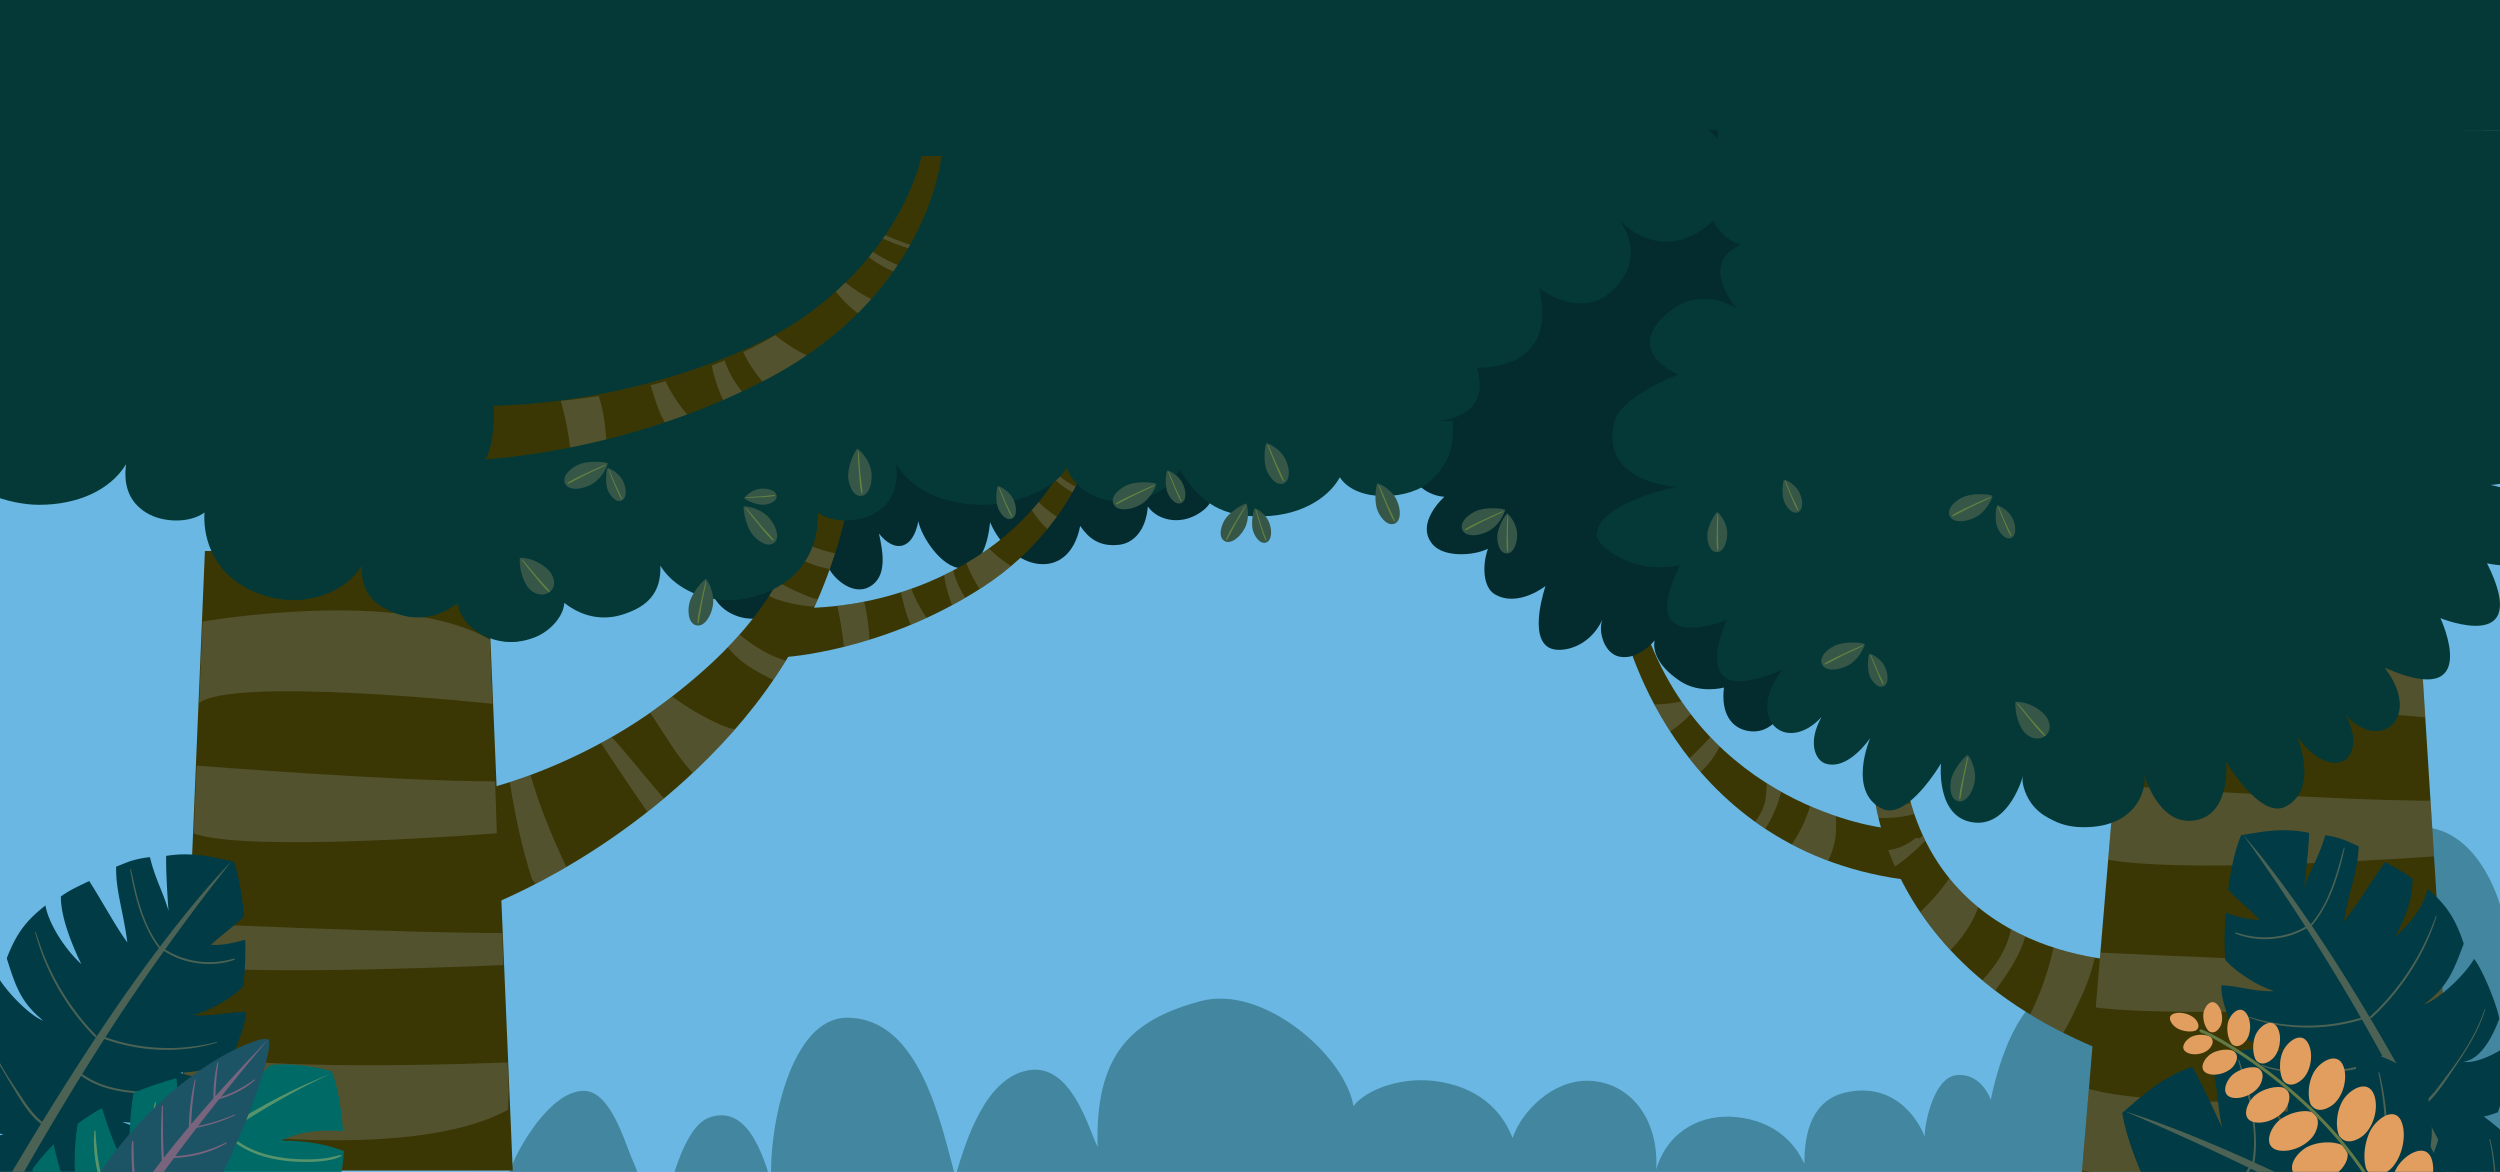 <svg xmlns="http://www.w3.org/2000/svg" xmlns:xlink="http://www.w3.org/1999/xlink" viewBox="0 0 1920 900"><defs><clipPath id="af332cf9-2919-4203-a918-079dff5582af"><rect width="1920" height="900" style="fill:none"/></clipPath><clipPath id="e67b5450-af9c-4224-b54d-ef0cf4011f0b"><polygon points="393.78 910.18 137.37 910.18 157.37 434.39 373.78 434.39 393.78 910.18" style="fill:none"/></clipPath><clipPath id="b98e03a0-e7d2-40f7-91b0-a155d7427718"><polygon points="1884.92 904.96 1598.51 904.96 1638.51 429.16 1854.92 429.16 1884.92 904.96" style="fill:none"/></clipPath></defs><g id="a49a2695-bbc3-48c3-97a8-425a38d2ccdd" data-name="Layer 20"><g style="clip-path:url(#af332cf9-2919-4203-a918-079dff5582af)"><rect x="260" y="175" width="1400" height="725" style="fill:#0018f4;opacity:0.2"/><g style="opacity:0.2"><rect x="360" y="100" width="1200" height="800" style="fill:#f70000"/></g><rect width="1920" height="900" style="fill:#69b7e2"/><path d="M1850.29,635.67c-45.65,6.47-61,99.63-61,99.63s-31.83-33.32-68-21.38c-64.77,21.38-65.46,152.15-64.77,157.65-9.71-77.49-31.86-118.08-74.47-112.22-38.86,5.34-53.1,85.4-53.1,85.4s-7-21.1-26.43-19c-18.31,1.94-24.89,40.37-24.29,47.42-2.33-6.71-18.64-42.23-58.9-34.56-27.72,5.29-33.64,30.94-33.54,55.36-7.59-16.94-23.38-32.92-51.91-36-26.54-2.88-53.07,10.07-61.92,40.28,2.27-38.84-20-66.76-50.91-68.2-28.44-1.32-52.74,23.82-59.38,44-6.66-17.4-21.85-37-54.38-43-29.41-5.49-57.71,5.49-67.85,18.37-6.52-38.84-69.57-93.5-117.39-80.56C869.74,782.88,840.73,809,843,880.94c-6.64-13-19.91-64.74-53.07-59-32.55,5.64-47.4,51.46-56.24,81.67-11.06-40.28-26.94-122-83.11-122-43.18,0-60.45,83.72-58.29,126.47-8.63-30.28-21.58-58.78-47.49-49.87C525.13,865,512.37,913.43,509,942.79c-11.05-11.5-17.27-39.35-23-51.39s-16.76-55.06-38.87-53.62c-23.07,1.5-43.8,36-50.86,50.35-17.69,36-21.86,103.23-19.9,142.41,0,0,137.68-29.84,284.78-43.15,165.46-15,323.58-19.17,460.87-25.9,117.39-5.75,310,8,413.05,20.14,213,25.14,384.93,46,384.93,46V695S1902.2,628.31,1850.29,635.67Z" style="fill:#043937;opacity:0.38"/><polygon points="393.78 898.98 137.37 898.98 157.37 423.19 373.78 423.19 393.78 898.98" style="fill:#3a3704"/><polygon points="1884.92 904.96 1598.51 904.96 1638.51 429.16 1854.92 429.16 1884.92 904.96" style="fill:#3a3704"/><path d="M544.47,380.39c-3.62,37.51-10.8,82.21,22.59,93.09,12.27,4,32.09.84,43.38-7.23,15.82-11.3,19.19-22.27,25-31.75,5.59,11.59,20.14,22.55,31.92,16.39,14.36-7.52,10.85-26.67,7.68-41.13,12.2,15.37,26.13,12.31,30.25-9.45,2.29,11.71,17.66,35.62,33,36.11,14,.46,20.25-17.54,22.14-35.24,16.08,37.27,60.58,47,69.14,2.71,6.54,9.63,15.08,16.36,30.27,14.46,10.85-1.36,20.34-11.3,21.7-29.37,7.74,11.22,27.3,15.65,43.37,2.31,17.83-14.8,11.76-68.07,11.76-68.07H568.42S550.72,348.2,544.47,380.39Z" style="fill:#042b2e"/><path d="M839,300.31s-8.28,57.91-61.16,106.07c-33.22,30.26-88,58.37-157.12,60.56,0,0-13.33,28.45-18.88,37.78,0,0,75.35-4.05,151.79-53.11,89.76-57.59,96.2-151.3,96.2-151.3Z" style="fill:#3a3704"/><path d="M643,465.31a258.82,258.82,0,0,1,5.08,31.5c6.12-1.52,12.7-3.33,19.64-5.48a145.21,145.21,0,0,0-4.11-29.24C656.87,463.41,650,464.5,643,465.31Z" style="fill:#8c9094;opacity:0.3"/><path d="M725,441.62a118.88,118.88,0,0,0,6.19,23.16q5.09-2.73,10.21-5.72a70.51,70.51,0,0,1-9.37-21Q728.59,439.89,725,441.62Z" style="fill:#8c9094;opacity:0.3"/><path d="M792.4,391.66a69.36,69.36,0,0,0,12,14.58q3.84-4.75,7.26-9.52a83.85,83.85,0,0,1-14.06-11.14C796,387.61,794.22,389.63,792.4,391.66Z" style="fill:#8c9094;opacity:0.3"/><path d="M810.35,368.45a57.59,57.59,0,0,0,13.32,9.61c.83-1.44,1.62-2.88,2.4-4.31a73.94,73.94,0,0,1-13.42-8.85C811.91,366.08,811.14,367.26,810.35,368.45Z" style="fill:#8c9094;opacity:0.3"/><path d="M818,356.05a142.65,142.65,0,0,0,13.78,6.43c.36-.77.72-1.54,1.06-2.31-4.6-1.8-9-4.23-13.55-6.43Q818.62,354.9,818,356.05Z" style="fill:#8c9094;opacity:0.3"/><path d="M742.15,432.45a96,96,0,0,0,10.34,19.87l1.1-.71a219.44,219.44,0,0,0,23-16.92,85.6,85.6,0,0,1-17-13.59C754.13,425,748.32,428.82,742.15,432.45Z" style="fill:#8c9094;opacity:0.3"/><path d="M691.79,454.85c2.09,8.54,4.08,17.21,7.67,25q6-2.49,12.2-5.33a103.19,103.19,0,0,1-11.75-22.39C697.24,453.06,694.54,454,691.79,454.85Z" style="fill:#8c9094;opacity:0.3"/><path d="M629.36,292.47s4.72,46.9-10.57,102c-14.11,50.93-43.16,97.79-116.28,150.64-35.31,25.53-88.1,52-139.93,63.43V700.5s87.88-29.18,172.32-109.57C586.12,542.17,629,481.28,649.63,395.4c11.46-47.77,7.58-102.93,7.58-102.93Z" style="fill:#3a3704"/><path d="M391.56,600.72c3.9,25,9.05,49.62,16.89,74,.59,1.79,2.28,2.47,3,4.1,7.28-3.76,15.17-8.07,23.53-12.95-11.09-23.36-20.44-46.15-27.53-70.62Q399.58,598.16,391.56,600.72Z" style="fill:#8c9094;opacity:0.3"/><path d="M469.73,566.14q-4,2.28-8.14,4.51c4.59,7.34,34.13,51.18,35.41,52.45l.47.23q6.24-4.92,12.55-10.2C506.89,610.79,478.21,574.61,469.73,566.14Z" style="fill:#8c9094;opacity:0.3"/><path d="M516.28,534.88q-6.61,5.1-13.77,10.28c-1.06.77-2.14,1.54-3.23,2.3,4.09,5.65,9.81,15.26,18,27.38A180.37,180.37,0,0,0,532,593.7c1-.91,2-1.84,2.94-2.77,10.26-9.77,20.19-20,29.67-30.87-5.85-1-11.17-2.94-23.46-9.46A186.93,186.93,0,0,1,516.28,534.88Z" style="fill:#8c9094;opacity:0.3"/><path d="M568.06,487.3q-4.38,4.95-9.2,9.94c2.1,2.33,8,9.23,16,14.4,9,5.83,15.65,8.64,19,10.64q5-7.31,9.7-14.95a77.16,77.16,0,0,1-17-7.15A126.38,126.38,0,0,1,568.06,487.3Z" style="fill:#8c9094;opacity:0.3"/><path d="M597.32,446.74q-3,5.37-6.5,10.72c4.33,4,29.6,9.21,34.93,8.13.79-1.76,1.57-3.54,2.34-5.32C621.49,459.34,600.48,449.28,597.32,446.74Z" style="fill:#8c9094;opacity:0.3"/><path d="M641.39,424.87c-10-1.92-19.72-5.66-29.1-10.2q-2,5.29-4.26,10.57c9,6.34,19,9.88,29.24,11.77Q639.4,431,641.39,424.87Z" style="fill:#8c9094;opacity:0.3"/><path d="M622.36,380.23c-.57,2.54-1.17,5.12-1.83,7.71,4.67,1.79,10,2.94,18.26,4.28a34.94,34.94,0,0,0,11.51.28c.3-1.33.59-2.67.87-4a88.06,88.06,0,0,1-10.65-1.83C633.61,385,625.83,382.31,622.36,380.23Z" style="fill:#8c9094;opacity:0.3"/><path d="M1246,478.13s36.12,172.66,215.83,197.33c-4.4-9.69-7-15.86-15-39.64,0,0-140.07-15.86-185.88-160.33Z" style="fill:#3a3704"/><path d="M1298.51,548.39c-2.4-3.13-4.75-6.35-7-9.7a106.68,106.68,0,0,1-21,2.3c3.57,6.71,7.63,13.68,12.2,20.77A90.26,90.26,0,0,0,1298.51,548.39Z" style="fill:#8c9094;opacity:0.3"/><path d="M1320.75,573.22q-3.64-3.51-7.24-7.28a153.43,153.43,0,0,1-16.14,16.41q4.14,5.28,8.69,10.51A65.48,65.48,0,0,0,1320.75,573.22Z" style="fill:#8c9094;opacity:0.3"/><path d="M1356.78,601.4a84.5,84.5,0,0,1-1,13c-1.19,6.43-4.16,11.79-7.85,16.75q3.78,2.71,7.74,5.33A89.19,89.19,0,0,0,1367.87,608Q1362.37,604.92,1356.78,601.4Z" style="fill:#8c9094;opacity:0.3"/><path d="M1410,626.72c-6.14-2.08-12.82-4.6-19.86-7.67A101.39,101.39,0,0,1,1376,648.48,241.26,241.26,0,0,0,1404,661a51.32,51.32,0,0,0,4-10.35C1410.42,642.54,1410.26,634.66,1410,626.72Z" style="fill:#8c9094;opacity:0.3"/><path d="M1437.6,584.73S1427.26,744,1639.54,816V738.31S1481,741.42,1461,584.73Z" style="fill:#3a3704"/><path d="M1470.13,625.06c-.91-2.69-1.78-5.44-2.59-8.25a244.33,244.33,0,0,1-26.92,1.79c.57,3,1.24,6.23,2,9.56C1452,628.31,1461.36,627.84,1470.13,625.06Z" style="fill:#8c9094;opacity:0.3"/><path d="M1477.41,646.85c.39-.39.82-.78,1.27-1.17-.63-1.29-1.26-2.59-1.87-3.92a23.44,23.44,0,0,0-2.58,1.9c-.64.64-2.55-.64-3.19,0a40.2,40.2,0,0,1-20.86,9.25q2.29,6.18,5.15,12.66A152.25,152.25,0,0,0,1477.41,646.85Z" style="fill:#8c9094;opacity:0.3"/><path d="M1497.09,674.5a160.75,160.75,0,0,1-22.41,25.94,241.7,241.7,0,0,0,23.24,29.23c9.33-9.53,17-20.65,21.37-32.9A152.77,152.77,0,0,1,1497.09,674.5Z" style="fill:#8c9094;opacity:0.3"/><path d="M1608.82,735.46a220.17,220.17,0,0,1-31.67-7.76,226.08,226.08,0,0,1-18,51.36q11.92,7.29,25.46,14.11c5.53-9.36,10.08-19.39,14.47-29.11A148.13,148.13,0,0,0,1608.82,735.46Z" style="fill:#8c9094;opacity:0.3"/><path d="M1544.42,713.63c-2.78,14.75-11.48,27.89-22,39.24q4.75,4,9.88,7.87c9.66-13,18.71-26.4,23.15-41.54Q1549.94,716.65,1544.42,713.63Z" style="fill:#8c9094;opacity:0.3"/><g style="clip-path:url(#e67b5450-af9c-4224-b54d-ef0cf4011f0b)"><path d="M154.41,477.53s155.24-27.31,223.42,14.69l1.27,48.39s-203.7-21.91-227,0Z" style="fill:#8c9094;opacity:0.3"/><path d="M151,588s153,12.1,229.26,12.1l1.3,39.87s-192.81,15.4-233,0Z" style="fill:#8c9094;opacity:0.3"/><path d="M140,867s173.8,27.31,250.13-14.69l1.42-36.47s-228,10-254.19-11.92Z" style="fill:#8c9094;opacity:0.3"/><path d="M143.27,709.19s164,7.4,245.81,7.4l1.38,24.4s-206.72,9.42-249.78,0Z" style="fill:#8c9094;opacity:0.3"/></g><g style="clip-path:url(#b98e03a0-e7d2-40f7-91b0-a155d7427718)"><path d="M1614.32,484.61s177.14-29.05,254.93,15.62l1.45,51.47s-232.42-23.31-259.08,0Z" style="fill:#8c9094;opacity:0.3"/><path d="M1610.43,602.08S1785,615,1872,615l1.48,42.41s-220,16.38-265.83,0Z" style="fill:#8c9094;opacity:0.3"/><path d="M1597.89,898.91S1796.2,928,1883.3,883.28l1.62-38.79s-260.21,10.63-290.05-12.68Z" style="fill:#8c9094;opacity:0.3"/><path d="M1601.6,731s187.16,9.5,280.49,9.5l1.58,31.28s-235.88,12.08-285,0Z" style="fill:#8c9094;opacity:0.3"/></g><path d="M1112,323.43h359.21V516s-36.58,41-97.14,20.49c0,0-8.47,27.79-30.33,25.06C1329.91,559.81,1321.48,548,1324,528c0,0-18.45,5.23-33.7-4.93-19.4-12.94-20.67-25.25-19.6-31.18,0,0-11.93,15.16-26.71,12.47-11.86-2.15-16.88-19.23-13.36-28.5-10.18,22.06-32.08,25.79-40.4,21.83-17-8.07-3.25-47.66-3.25-47.66s-21.4,17-39.18,6.24c-8.51-5.16-9.8-21.38-5.07-34.85-11.13,5.58-33.54,6.66-42.16-3-14.61-16.44,8.75-36.91,8.75-36.91s-20.37-.24-27.72-22.28C1076.53,344,1092,323.43,1112,323.43Z" style="fill:#042b2e"/><rect x="1005.33" y="86.67" width="514.67" height="241.33" style="fill:#042b2e"/><path d="M372.58,486.82c10.68,6.39,22.19,8.48,37.23,3C423,485,433,472.78,433.37,463c13.2,10.43,28.89,13.91,44.52,9.06,19.74-6.12,29.95-17,29.29-37.65,12.7,21.29,48.07,35.92,84.4,19.27,32.67-15,37.44-44.93,36.32-60.09,11.33,8.36,32.06,8,44.69.19,13.32-8.22,17.7-21.11,15.54-37.27C700.5,376.8,726,387.72,755,387.69c23.43,0,55.82-11.57,64.29-28.93,3.1,12.59,20.49,27.4,41.91,26.21,24.5-1.36,37.44-10.21,44.93-24.51,15.91,27,34,36.67,63.31,36.08,34-.68,53.1-17.7,59.53-30,13.31,20.43,55,17.2,69.81,2.73,17.57-17.2,17.32-30.11,17-46.09H372.58Z" style="fill:#043937"/><path d="M412.39,486.82c-10.69,6.39-22.2,8.48-37.24,3C362,485,352,472.78,351.6,463c-13.21,10.43-28.9,13.91-44.52,9.06-19.75-6.12-30-17-29.29-37.65-12.7,21.29-48.08,35.92-84.4,19.27-32.68-15-37.44-44.93-36.33-60.09-11.32,8.36-32,8-44.68.19-13.32-8.22-17.7-21.11-15.55-37.27C84.47,376.8,59,387.72,30,387.69c-23.44,0-55.82-11.57-64.29-28.93-3.11,12.59-20.49,27.4-41.91,26.21-24.51-1.36-37.44-10.21-44.93-24.51-15.91,27-34,36.67-63.31,36.08-34-.68-53.1-17.7-59.54-30-13.3,20.43-55,17.2-69.81,2.73-17.57-17.2-17.32-30.11-17-46.09H412.39Z" style="fill:#043937"/><path d="M1239.92,323.43H1647V601.3s-2.22,34-46.75,34c-42.79,0-46.26-40.4-46.26-40.4s-10.23,39.56-37.46,36.83c-30.22-3-25.83-45.42-25.83-45.42s-26.1,44.4-45.42,34.74c-26.72-13.36-8.91-54.33-8.91-54.33s-17,25.68-34.73,19.59c-7.14-2.45-13.85-15.82-2.68-35.62-27.42,29.45-59.39,1.35-30-36.5-76.6,33.85-42.88-38-42.88-38s-71.43,29.1-35.8-42.15c-36.52,8-64.36-15.17-64.13-23.15.72-25,61.52-37,61.52-37S1227.82,371.32,1239.92,323.43Z" style="fill:#043937"/><path d="M1960.4,322H1553.33V599.85s2.21,34,46.74,34c42.79,0,46.26-40.4,46.26-40.4s10.23,39.56,37.46,36.84c30.22-3,25.83-45.42,25.83-45.42s26.1,44.39,45.42,34.73c26.72-13.36,8.91-54.33,8.91-54.33s17,25.69,34.73,19.6c7.14-2.45,13.85-15.82,2.68-35.63,27.42,29.45,59.39,1.36,30-36.49,76.6,33.84,42.88-38,42.88-38s71.43,29.11,35.8-42.14c36.52,8,64.36-15.17,64.13-23.16-.72-25-61.52-37-61.52-37S1972.5,369.88,1960.4,322Z" style="fill:#043937"/><path d="M1432.17,494.74c-.52-1.05-12.9-2.41-20.9.26-6,2-14.81,8.78-12,15.15,2.87,6.53,15.69,4.47,23-1C1428.23,504.59,1431.72,497.2,1432.17,494.74Z" style="fill:#365647"/><path d="M1430.5,495.62c-5,2-9.88,4.24-14.73,6.53-2.44,1.14-4.91,2.21-7.3,3.45a57.13,57.13,0,0,0-7.16,4c-.35.26-.15,1,.33.77,2.48-1,4.81-2.36,7.2-3.57s4.65-2.47,7-3.61c4.9-2.35,10-4.57,14-6.66C1430.47,496.22,1431.2,495.34,1430.5,495.62Z" style="fill:#618140"/><path d="M1156,391.6c-.52-1-12.9-2.4-20.89.26-6,2-14.82,8.79-12,15.15,2.87,6.53,15.69,4.47,23-1C1152.1,401.45,1155.59,394.07,1156,391.6Z" style="fill:#365647"/><path d="M1154.37,392.48c-5,2-9.88,4.25-14.73,6.53-2.44,1.15-4.91,2.22-7.3,3.45a56,56,0,0,0-7.16,4c-.35.25-.15,1,.33.77,2.48-1,4.81-2.36,7.2-3.57s4.65-2.47,7-3.61c4.9-2.35,10-4.57,14-6.66C1154.34,393.08,1155.07,392.2,1154.37,392.48Z" style="fill:#618140"/><path d="M1157.61,394.3c-1,0-6.63,8.93-7.58,16-.71,5.29,1.17,14.56,7.07,14.8s9.24-10.29,7.76-17.9C1163.65,401,1159.32,395.56,1157.61,394.3Z" style="fill:#365647"/><path d="M1157.66,395.89c-.32,4.54-.44,9.11-.51,13.66,0,2.29-.14,4.56-.09,6.85a47.42,47.42,0,0,0,.41,7c.06.36.67.48.71,0,.17-2.26,0-4.55,0-6.81s-.15-4.47-.13-6.71c0-4.61.25-9.34.12-13.1C1158.11,396.14,1157.71,395.26,1157.66,395.89Z" style="fill:#618140"/><path d="M1318.92,393.24c-1,0-6.64,8.93-7.59,16-.7,5.29,1.18,14.56,7.07,14.8s9.25-10.29,7.76-17.9C1325,399.91,1320.63,394.5,1318.92,393.24Z" style="fill:#365647"/><path d="M1319,394.84c-.33,4.54-.45,9.1-.52,13.65,0,2.29-.14,4.56-.09,6.85a47.42,47.42,0,0,0,.41,7c.06.36.68.48.71,0,.17-2.26,0-4.55,0-6.81s-.15-4.47-.13-6.7c0-4.62.26-9.35.13-13.11C1319.41,395.08,1319,394.2,1319,394.84Z" style="fill:#618140"/><path d="M1547.93,539c-.36,2-.34,11.5,4.47,20.15,4.31,7.76,13.26,10.29,18.62,5.86,5-4.14,4.06-12.38-2.93-18.28C1559.29,539.31,1550.43,538.81,1547.93,539Z" style="fill:#365647"/><path d="M1549.2,540.38c3.2,4.31,6.6,8.49,10,12.62,1.73,2.07,3.38,4.19,5.18,6.19a55,55,0,0,0,5.71,5.91c.33.28,1-.09.66-.51-1.59-2.15-3.5-4.06-5.27-6.06s-3.56-3.89-5.26-5.9c-3.51-4.15-7-8.56-10-11.83C1549.79,540.26,1548.75,539.78,1549.2,540.38Z" style="fill:#618140"/><path d="M399.3,428.43c-.36,2.05-.34,11.5,4.47,20.15,4.31,7.76,13.26,10.29,18.62,5.86,5-4.14,4.06-12.38-2.93-18.27C410.66,428.75,401.8,428.25,399.3,428.43Z" style="fill:#365647"/><path d="M400.57,429.82c3.2,4.32,6.6,8.5,10,12.62,1.73,2.07,3.38,4.19,5.18,6.2a56.83,56.83,0,0,0,5.71,5.9c.33.28,1-.09.66-.51-1.58-2.15-3.5-4.06-5.27-6.06s-3.56-3.89-5.26-5.9c-3.51-4.15-6.95-8.56-10-11.82C401.16,429.7,400.13,429.22,400.57,429.82Z" style="fill:#618140"/><path d="M1511.33,579.78c-1.15-.21-9.67,8.87-12.33,16.86-2,6-1.88,17.13,4.9,18.71,6.94,1.62,13-9.86,13-19C1516.84,588.84,1513,581.61,1511.33,579.78Z" style="fill:#365647"/><path d="M1511,581.64c-1.39,5.19-2.54,10.45-3.63,15.7-.55,2.64-1.18,5.26-1.63,7.91a56.11,56.11,0,0,0-1.06,8.15c0,.43.67.7.81.2.7-2.58,1-5.27,1.46-7.9s.82-5.21,1.34-7.79c1.06-5.34,2.37-10.77,3.05-15.16C1511.5,582,1511.23,580.92,1511,581.64Z" style="fill:#618140"/><path d="M1435.82,502c-.8.36-2.16,9.61-.38,15.68,1.33,4.54,6.18,11.36,11,9.43s3.79-11.64-.15-17.27C1443.1,505.19,1437.65,502.36,1435.82,502Z" style="fill:#365647"/><path d="M1436.43,503.23c1.37,3.79,2.92,7.53,4.49,11.24.8,1.86,1.53,3.74,2.39,5.57a41.75,41.75,0,0,0,2.83,5.48c.18.27.72.14.59-.22-.68-1.89-1.64-3.68-2.48-5.5s-1.73-3.56-2.52-5.38c-1.63-3.74-3.15-7.65-4.6-10.65C1436.88,503.27,1436.24,502.71,1436.43,503.23Z" style="fill:#618140"/><path d="M1530.28,380.83c-.53-1-12.91-2.4-20.9.27-6,2-14.82,8.78-12,15.15,2.88,6.53,15.69,4.46,23-1.05C1526.33,390.68,1529.83,383.3,1530.28,380.83Z" style="fill:#365647"/><path d="M1528.61,381.71c-5,2-9.88,4.25-14.74,6.53-2.44,1.15-4.9,2.22-7.3,3.46a54,54,0,0,0-7.15,4c-.36.25-.16,1,.32.77,2.49-1,4.82-2.36,7.2-3.57s4.66-2.47,7-3.61c4.91-2.35,10-4.57,14-6.66C1528.57,382.32,1529.3,381.43,1528.61,381.71Z" style="fill:#618140"/><path d="M1533.92,388.06c-.79.36-2.16,9.61-.38,15.68,1.33,4.54,6.18,11.36,11,9.43s3.79-11.64-.14-17.27C1541.2,391.29,1535.76,388.46,1533.92,388.06Z" style="fill:#365647"/><path d="M1534.54,389.33c1.37,3.79,2.91,7.53,4.49,11.24.79,1.86,1.52,3.74,2.39,5.57a42.94,42.94,0,0,0,2.82,5.48c.18.27.72.14.59-.22-.67-1.9-1.64-3.68-2.48-5.5s-1.72-3.57-2.51-5.38c-1.63-3.74-3.15-7.65-4.61-10.65C1535,389.37,1534.35,388.8,1534.54,389.33Z" style="fill:#618140"/><path d="M1370.22,368.3c-.79.37-2.16,9.62-.38,15.69,1.33,4.53,6.18,11.36,11,9.43s3.79-11.64-.14-17.27C1377.5,371.54,1372.06,368.71,1370.22,368.3Z" style="fill:#365647"/><path d="M1370.84,369.58c1.37,3.79,2.91,7.53,4.49,11.24.79,1.86,1.52,3.74,2.39,5.57a42.94,42.94,0,0,0,2.82,5.48c.18.27.72.14.59-.23-.67-1.89-1.64-3.67-2.48-5.5s-1.72-3.56-2.51-5.37c-1.63-3.75-3.15-7.65-4.61-10.65C1371.29,369.62,1370.65,369.05,1370.84,369.58Z" style="fill:#618140"/><path d="M466.81,355.91c-.52-1-12.9-2.4-20.9.26-6,2-14.81,8.79-12,15.15,2.87,6.53,15.68,4.47,23-1C462.86,365.76,466.36,358.37,466.81,355.91Z" style="fill:#365647"/><path d="M465.14,356.79c-5,2-9.88,4.25-14.74,6.53-2.43,1.15-4.9,2.22-7.3,3.45a55.85,55.85,0,0,0-7.15,4c-.35.25-.15,1,.33.77,2.48-1,4.81-2.36,7.19-3.57s4.66-2.48,7-3.61c4.9-2.36,10-4.57,13.95-6.66C465.11,357.39,465.83,356.51,465.14,356.79Z" style="fill:#618140"/><path d="M571.33,388.93c-.88.77.93,13.09,5.52,20.16,3.43,5.28,12.23,12.12,17.69,7.81s.37-16.31-6.8-22C581.86,390.27,573.83,388.75,571.33,388.93Z" style="fill:#365647"/><path d="M572.6,390.32c3.2,4.31,6.6,8.49,10,12.62,1.72,2.07,3.38,4.19,5.18,6.2a55.73,55.73,0,0,0,5.7,5.9c.34.28,1-.09.66-.51-1.58-2.15-3.49-4.06-5.26-6.06s-3.57-3.89-5.27-5.9c-3.51-4.15-6.95-8.56-10-11.82C573.2,390.2,572.16,389.72,572.6,390.32Z" style="fill:#618140"/><path d="M571.46,382.47c.06.8,7.65,4.83,13.45,5.16,4.34.25,11.74-1.84,11.57-6.64s-8.91-6.86-15-5.19C576.5,377.16,572.37,381,571.46,382.47Z" style="fill:#365647"/><path d="M572.75,382.33c3.7,0,7.41-.2,11.11-.42,1.85-.11,3.71-.17,5.56-.35a37.82,37.82,0,0,0,5.61-.76c.29-.07.34-.58,0-.58-1.85,0-3.69.29-5.52.45s-3.62.4-5.43.52c-3.74.26-7.6.37-10.64.71C572.92,382,572.23,382.33,572.75,382.33Z" style="fill:#618140"/><path d="M658.51,344.65c-1.16.12-6.8,11.22-7.13,19.64-.25,6.29,3,17,9.93,16.59,7.12-.38,9.72-13.1,7.14-21.87C666.33,351.82,660.66,345.94,658.51,344.65Z" style="fill:#365647"/><path d="M658.75,346.52c.12,5.37.48,10.74.9,16.09.21,2.69.34,5.37.65,8.05a55.49,55.49,0,0,0,1.25,8.12c.11.42.84.48.83,0,0-2.67-.5-5.33-.79-8s-.67-5.23-.9-7.85c-.47-5.42-.73-11-1.3-15.41C659.3,346.76,658.73,345.77,658.75,346.52Z" style="fill:#618140"/><path d="M542.23,444.7c-1.15-.21-9.67,8.87-12.34,16.86-2,6-1.87,17.13,4.9,18.71,7,1.62,13-9.86,13-19C547.73,453.76,543.93,446.53,542.23,444.7Z" style="fill:#365647"/><path d="M541.93,446.56c-1.38,5.19-2.54,10.45-3.63,15.7-.55,2.64-1.17,5.26-1.62,7.91a54.82,54.82,0,0,0-1.07,8.14c0,.44.68.71.81.21.7-2.58,1-5.27,1.47-7.9s.82-5.21,1.33-7.79c1.07-5.34,2.38-10.77,3.06-15.16C542.39,447,542.12,445.84,541.93,446.56Z" style="fill:#618140"/><path d="M466.71,359.39c-.8.36-2.16,9.61-.38,15.68,1.33,4.54,6.18,11.36,11,9.43s3.79-11.64-.14-17.27C474,362.62,468.55,359.79,466.71,359.39Z" style="fill:#365647"/><path d="M467.33,360.66c1.37,3.79,2.91,7.53,4.49,11.24.79,1.86,1.52,3.74,2.38,5.57A43,43,0,0,0,477,383c.18.27.72.14.59-.22-.68-1.89-1.64-3.68-2.48-5.5s-1.72-3.56-2.51-5.38c-1.63-3.74-3.15-7.65-4.61-10.65C467.78,360.71,467.14,360.14,467.33,360.66Z" style="fill:#618140"/><path d="M888.05,371.68c-.53-1-12.9-2.4-20.9.26-6,2-14.81,8.79-12,15.15,2.87,6.53,15.68,4.47,23-1C884.1,381.53,887.6,374.15,888.05,371.68Z" style="fill:#365647"/><path d="M886.38,372.56c-5,2-9.88,4.25-14.74,6.53-2.44,1.15-4.9,2.22-7.3,3.45a55.17,55.17,0,0,0-7.15,4c-.35.25-.15,1,.33.77,2.48-1,4.81-2.36,7.19-3.57s4.66-2.47,7-3.61c4.91-2.35,10-4.57,14-6.66C886.35,373.17,887.07,372.28,886.38,372.56Z" style="fill:#618140"/><path d="M896.54,361.26c-.8.36-2.16,9.61-.38,15.68,1.33,4.54,6.18,11.36,11,9.43S911,374.73,907,369.1C903.82,364.49,898.38,361.66,896.54,361.26Z" style="fill:#365647"/><path d="M897.15,362.53c1.37,3.79,2.92,7.53,4.49,11.24.8,1.86,1.53,3.74,2.39,5.57a41.75,41.75,0,0,0,2.83,5.48c.18.27.72.14.59-.22-.68-1.89-1.64-3.68-2.48-5.5s-1.73-3.56-2.52-5.38c-1.62-3.74-3.14-7.65-4.6-10.65C897.6,362.57,897,362,897.15,362.53Z" style="fill:#618140"/><path d="M957.25,386.78c-.94-.52-11,4.87-15.66,11-3.48,4.6-6.64,14.33-1.22,17.69s14.18-4.77,16.83-12.72C959.38,396.27,958.19,388.87,957.25,386.78Z" style="fill:#365647"/><path d="M956.45,388.31c-2.72,4.1-5.27,8.33-7.75,12.58-1.25,2.13-2.56,4.22-3.73,6.4a52.25,52.25,0,0,0-3.32,6.76c-.13.38.39.81.65.41,1.36-2,2.41-4.28,3.59-6.43s2.24-4.29,3.44-6.38c2.49-4.32,5.22-8.66,7.09-12.27C956.74,388.78,956.83,387.74,956.45,388.31Z" style="fill:#618140"/><path d="M963.83,390.24c-.84.3-3.11,9.53-1.89,15.86.91,4.72,5.17,12.09,10.27,10.61s5-11.43,1.51-17.51C970.9,394.22,965.65,390.83,963.83,390.24Z" style="fill:#365647"/><path d="M964.33,391.6c1,4,2.23,7.9,3.47,11.81.63,2,1.19,3.94,1.89,5.87A41.36,41.36,0,0,0,972,415.1c.15.3.71.22.61-.17-.5-2-1.3-3.88-2-5.8s-1.41-3.78-2-5.69c-1.29-3.95-2.46-8.06-3.65-11.23C964.79,391.68,964.19,391,964.33,391.6Z" style="fill:#618140"/><path d="M1057.9,371.22c-1,.45-2.67,11.84-.48,19.32,1.64,5.59,7.62,14,13.59,11.62,6.14-2.43,4.67-14.34-.18-21.28C1066.86,375.2,1060.16,371.72,1057.9,371.22Z" style="fill:#365647"/><path d="M1058.65,372.79c1.69,4.67,3.59,9.28,5.53,13.84,1,2.3,1.88,4.61,2.94,6.87a52.4,52.4,0,0,0,3.49,6.74c.22.34.88.18.72-.27-.83-2.33-2-4.53-3-6.77s-2.13-4.39-3.1-6.62c-2-4.62-3.88-9.43-5.68-13.12C1059.21,372.84,1058.42,372.14,1058.65,372.79Z" style="fill:#618140"/><path d="M972.7,340.33c-1,.44-2.66,11.84-.47,19.32,1.64,5.58,7.61,14,13.59,11.62s4.67-14.35-.18-21.28C981.67,344.31,975,340.83,972.7,340.33Z" style="fill:#365647"/><path d="M973.46,341.9c1.69,4.67,3.59,9.27,5.53,13.84,1,2.29,1.88,4.61,2.94,6.86a52.46,52.46,0,0,0,3.48,6.75c.23.34.89.18.73-.27-.83-2.33-2-4.53-3-6.78s-2.13-4.38-3.1-6.62c-2-4.61-3.88-9.43-5.68-13.12C974,342,973.22,341.25,973.46,341.9Z" style="fill:#618140"/><path d="M766.44,373.26c-.8.37-2.16,9.62-.38,15.69,1.33,4.54,6.18,11.36,11,9.43s3.79-11.64-.15-17.27C773.72,376.5,768.28,373.67,766.44,373.26Z" style="fill:#365647"/><path d="M767.06,374.54c1.37,3.79,2.91,7.53,4.49,11.24.79,1.86,1.52,3.74,2.38,5.57a43,43,0,0,0,2.83,5.48c.18.27.72.14.59-.23-.68-1.89-1.64-3.67-2.48-5.49s-1.73-3.57-2.51-5.38c-1.63-3.74-3.15-7.65-4.61-10.65C767.51,374.58,766.86,374,767.06,374.54Z" style="fill:#618140"/><path d="M1105.7,323.22s40.5-2.43,28.56-40.92c0,0,63.7,4,47.77-61.05,0,0,33.18,26.55,58.4,0s2.65-53.09,2.65-53.09,31.86,38.49,73,1.33-6.64-71.67-6.64-71.67H0V330.08l1082.49,1.33Z" style="fill:#043937"/><path d="M1239.92,323.43s2.55-17.24,49-35.82c0,0-39.82-15.93-12-43.8s57.07-6.63,57.07-6.63-30.52-34.51,2.66-49.11c0,0-27.87-8-22.57-39.81s5.31-50.44,5.31-50.44L1930,100l-1.38,226.1Z" style="fill:#043937"/><rect width="1920" height="100" style="fill:#043937"/><circle cx="767.02" cy="251.9" r="55.31" style="fill:#043937"/><circle cx="362.58" cy="326.95" r="55.31" style="fill:#043937"/><path d="M707.67,119.79s-11.7,66-86.42,120.87c-47,34.48-144.3,68.51-242,71,0,0,1.16,30.42-6.69,41.05,0,0,106.49-4.62,214.52-60.52C713.88,226.57,723,119.79,723,119.79Z" style="fill:#3a3704"/><path d="M430.68,307.81a242.06,242.06,0,0,1,7.18,35.89c8.65-1.73,17.95-3.79,27.75-6.24-.76-11.24-2.24-22.44-5.8-33.31C450.36,305.65,440.64,306.89,430.68,307.81Z" style="fill:#8c9094;opacity:0.3"/><path d="M546.65,280.82a115.61,115.61,0,0,0,8.74,26.39q7.18-3.12,14.43-6.52c-5.9-7.43-10.68-15.51-13.24-23.92Q551.71,278.84,546.65,280.82Z" style="fill:#8c9094;opacity:0.3"/><path d="M641.88,223.88a85.55,85.55,0,0,0,17,16.62q5.43-5.42,10.26-10.85A117.94,117.94,0,0,1,649.28,217Q645.71,220.42,641.88,223.88Z" style="fill:#8c9094;opacity:0.3"/><path d="M667.25,197.43a82.9,82.9,0,0,0,18.82,11c1.17-1.65,2.29-3.29,3.38-4.92a109.05,109.05,0,0,1-19-10.08Q668.91,195.4,667.25,197.43Z" style="fill:#8c9094;opacity:0.3"/><path d="M678,183.31c6.37,2.58,12.54,5.2,19.47,7.33L699,188c-6.52-2-12.78-4.81-19.16-7.32Z" style="fill:#8c9094;opacity:0.3"/><path d="M570.86,270.36c3.65,8.23,8.9,15.51,14.61,22.64l1.57-.8a316,316,0,0,0,32.45-19.28,120.43,120.43,0,0,1-24-15.48C587.8,261.9,579.58,266.23,570.86,270.36Z" style="fill:#8c9094;opacity:0.3"/><path d="M499.71,295.89c3,9.73,5.75,19.61,10.83,28.48q8.51-2.83,17.24-6.08a111.48,111.48,0,0,1-16.61-25.51C507.4,293.86,503.59,294.9,499.71,295.89Z" style="fill:#8c9094;opacity:0.3"/><path d="M127.63,657.34c22-3.7,40.83,2.27,51.87,4.33,3.8,10.18,6.47,25.63,7.84,42.2-7.87,7.65-17.06,14.15-25.31,21.72,9,.6,17.6-1.44,26.27-3.9a251.22,251.22,0,0,1-1.41,35.83c-6.75,7.29-24.33,18.54-38.76,22,12.34,1.6,28.33-2.56,40.61-2.41.3,10.25-6.63,23.84-10,34.3-15.23,8.48-20.81,11.48-40.4,12.38,6.82,3.16,26.59,6,33.16,4.11-3,6.47-9.65,20.78-17.6,29.21-14.11,8.53-35,7.08-60.17,4.51,20.07,7.63,27,7.56,48.2,10.55a152.8,152.8,0,0,1-17.14,17.19c-20-.11-40.12.15-60-2.5,12.77,7.08,30.42,11.81,45.28,14.56-5.7,7.28-19.53,16.85-41.2,25.66-18.58,7.55-40.47,11.71-68.7,2.12-9.78-7-24.2-28.13-24.87-55.47,9.42.45,19.18.29,27.4-2.7-14.22-1.81-21.21-3.6-30.09-7.48-5.18-15.91-3.85-40.64-1.56-49C-24.53,818-9.26,827.31.73,826.28c-16.18-3.41-23.69-28.83-25.59-34.11,2.35-11.12,15-37.75,21.53-44.89C4.29,761.79,24.21,781,33.14,783.79,15.68,769.57,11.91,757,5.19,736c7.72-20.24,15.88-29.76,29.7-40.58,2.28,13.18,14.19,32.86,27.54,45-10.65-22-15.9-40.17-15.66-51.93,7.26-5.3,13.92-8,21.73-11.87,9.43,14.63,20.58,35.41,29.28,47.14-3-23.78-9-39.63-8.56-58.18,2.68-.95,8.87-3.65,11.57-4.43a73.59,73.59,0,0,1,14.37-2.86c4,16.84,9.68,25.63,14.22,41.09C127.87,677.11,127.45,665.54,127.63,657.34Z" style="fill:#003b46"/><path d="M81.87,795.19c30.22-47,66.52-96.81,95.91-133.63,0,0-20.72,20.3-54.92,65.52a82.18,82.18,0,0,1-5.81-8.73,94.77,94.77,0,0,1-5.58-11.52,167.85,167.85,0,0,1-7.64-25c-1.12-4.77-2.13-9.56-3.25-14.33-.09-.4-.66-.22-.6.17a205.79,205.79,0,0,0,5.67,25.85,119,119,0,0,0,9.62,24.14A79.13,79.13,0,0,0,122,728.17C110.82,743,98.18,760.56,84.35,780.89c-51.81,76.23-97.84,158.3-97.84,158.3l8.17,3.38S32.58,871.87,81.87,795.19Z" style="fill:#4b6254"/><path d="M180.18,737c.47-.21.11-.86-.33-.77-1.78.35-3.54.84-5.31,1.23s-3.51.67-5.27.9a63.69,63.69,0,0,1-10.78.52,64.75,64.75,0,0,1-21.06-4.33,67.4,67.4,0,0,1-10.81-5.5c-.82-.51-1.51.77-.72,1.29a60.94,60.94,0,0,0,20.36,8.45,65.45,65.45,0,0,0,21.93,1.13,59.44,59.44,0,0,0,6.08-1.06A31,31,0,0,0,180.18,737Z" style="fill:#4b6254"/><path d="M74,795.44c-1.93-2.31-4.12-4.42-6.12-6.67s-4-4.57-5.85-6.92c-3.78-4.7-7.33-9.6-10.64-14.65a189.69,189.69,0,0,1-16.91-32c-2.58-6.28-4.87-12.7-6.83-19.2a.33.33,0,0,0-.64.18A171.6,171.6,0,0,0,39.9,750.33a185.1,185.1,0,0,0,19.46,30.73q3.18,4.05,6.56,7.93,1.69,1.93,3.44,3.83a49.85,49.85,0,0,0,3.6,3.67A.73.73,0,0,0,74,795.44Z" style="fill:#4b6254"/><path d="M166.5,800.81a.31.31,0,0,0-.16-.59,150.88,150.88,0,0,1-34.48,4.63,143,143,0,0,1-53-9.06c-1-.36-1.35,1.18-.4,1.54a141.8,141.8,0,0,0,68.9,7.67A131.84,131.84,0,0,0,166.5,800.81Z" style="fill:#4b6254"/><path d="M154.51,837.13c.42-.18.26-.84-.19-.7a69.28,69.28,0,0,1-21.13,2.9c-6.36,0-12.72-.22-19.07-.54-11.55-.58-23.25-1.72-34.27-5.44A62.06,62.06,0,0,1,63,824.7a.82.82,0,0,0-1.12.31.83.83,0,0,0,.32,1.11c9.36,6.93,20.67,10.49,32.07,12.29A167.22,167.22,0,0,0,112,840.15c6.26.31,12.54.49,18.8.51C138.79,840.68,147,840.19,154.51,837.13Z" style="fill:#4b6254"/><path d="M34.11,863.25c-.54-.46-1-1-1.53-1.46s-1.07-.93-1.59-1.41c-1-.91-2-1.83-2.93-2.8a69,69,0,0,1-5.42-6.28c-3.43-4.49-6.43-9.28-9.59-14-3.52-5.19-7-10.41-10.15-15.82S-3.25,810.64-5.88,805a124.76,124.76,0,0,1-7.35-19.7.27.27,0,0,0-.51.15c3,12.25,8.43,23.67,14.68,34.58,3.13,5.46,6.41,10.85,9.66,16.25,3,5,6.07,10,9.51,14.75a73.68,73.68,0,0,0,6,7.24,39,39,0,0,0,3.35,3.2q.91.75,1.86,1.44a20.21,20.21,0,0,0,2.15,1.27C34,864.48,34.61,863.68,34.11,863.25Z" style="fill:#4b6254"/><path d="M263.48,868.66c-1.48-17.84-4-34.37-8.84-45.95-10.79-3.07-28.25-6.43-46.56-4.83C196.84,825.82,193.62,840,190.32,846c-1.36-9.18,0-18.22,1.83-27.35a258.36,258.36,0,0,0-36.75,4.43c-5.88,13.8-12.23,27.49-14.55,42.62a325.26,325.26,0,0,1-5.33-37.64,299.25,299.25,0,0,0-32.87,11.2c-3.7,20-2.81,40.8-5.12,61-3.82-6.75-6.06-14.31-9.4-21.7-4-9.26-6.77-18.45-9.92-27.51a181,181,0,0,0-18.46,11.9c-4.56,25.76-2,52.89,2.76,78.53A297.52,297.52,0,0,1,41.2,878.83,157.77,157.77,0,0,0,24.94,897.9c1.78,20.62,3.17,41.29,7.56,61.52-8.35-12.56-15.76-26.71-19.83-41.77A19.45,19.45,0,0,1,11,920.89c-23.14,29-29.28,59.38-23.61,111.61,8,9.49,36.6,17.39,64.79,15.82,1.48-15.1,4-30.18,4.24-45.13,3,14.48,5.79,29.37,8.43,44,16.22-1.56,29.29-3.33,42-6.19-5.15-16.19-9.11-37.24-6.15-57,4.13,18.83,8.37,39.17,21.32,53.08a358.44,358.44,0,0,0,37.44-13.8q8.32-3.52,16-7.68c-4.7-3.33-37-22.22-47-47.33,3.68,5.35,37.16,33.48,70.71,32.15a173.31,173.31,0,0,0,28.46-27.12c-21.68-5.78-43-13.11-58.87-29,23.52,9.12,61.81,12.55,72.83,9.52a160.31,160.31,0,0,0,12.28-24.46c-20.39-7.47-40.8-14.65-62.65-16a284.33,284.33,0,0,1,68.37-1.25q1.14-4.24,2-8.51a131.74,131.74,0,0,0,2.52-19.61c-17.57-6.37-29.43-7.55-48.06-8.12C233.4,868.11,244.92,867.9,263.48,868.66Z" style="fill:#006a67"/><path d="M261.72,887c-3.19.64-6.31,1.58-9.53,2.15a76.67,76.67,0,0,1-9.8,1.07,139.38,139.38,0,0,1-19.49-.42c-12-1.07-24-3.84-34.58-9.74a58.15,58.15,0,0,1-13.69-10.47c48.48-32.15,80.27-45.16,80.27-45.16C224.55,836,195.15,852,167.6,870.2c-.1-.62-.19-1.23-.27-1.85a102.74,102.74,0,0,1-.72-16.73c.09-3.22.25-6.45.47-9.67s.32-6.44.68-9.64a.29.29,0,0,0-.57-.07c-.5,2.83-1.21,5.61-1.74,8.43s-1,5.64-1.38,8.48a87.93,87.93,0,0,0-.57,17c.1,1.41.24,2.82.44,4.22.1.66.21,1.31.32,2v.06c-104.55,70-181.76,169.74-181.76,169.74l5.32,2.46S39.76,973.81,113.9,914.16c18.72-15.06,36.33-28,52.33-38.88a1.65,1.65,0,0,0,1.09-.29,1.73,1.73,0,0,0,.64-.89l5-3.36c7.62,8.11,17.63,13.67,28.2,17,12.44,3.86,25.73,4.93,38.7,4.54a82,82,0,0,0,11.28-1.06c3.68-.62,7.56-1.42,10.84-3.27C262.39,887.67,262.27,886.93,261.72,887Z" style="fill:#57946b"/><path d="M118.93,846.76a91.26,91.26,0,0,0-2.49,22.41,110.31,110.31,0,0,0,2.36,22.49q.65,3,1.46,6c.29,1.09.59,2.18.92,3.26s.62,2.1,1.76,2.62a1.12,1.12,0,0,0,1.42-.61,3.17,3.17,0,0,0-.06-2.61c-.28-.94-.57-1.88-.85-2.83-.5-1.76-1-3.52-1.37-5.3-.84-3.6-1.47-7.24-2-10.89a125.46,125.46,0,0,1-1.24-22.08c.12-4.13.33-8.3.83-12.4A.36.36,0,0,0,118.93,846.76Z" style="fill:#57946b"/><path d="M89.34,931.5c-.87-2-2-3.84-3-5.77s-1.87-3.89-2.73-5.88a108.16,108.16,0,0,1-4.27-11.91,134.62,134.62,0,0,1-4.9-25.09c-.5-4.75-.9-9.55-1.1-14.33,0-.46-.77-.44-.81,0a87,87,0,0,0-.28,13,116.12,116.12,0,0,0,1.52,13,143.52,143.52,0,0,0,6.84,25c.85,2.3,1.73,4.6,2.69,6.86a49.31,49.31,0,0,0,3.21,6.77,1.64,1.64,0,0,0,2.15.37A1.65,1.65,0,0,0,89.34,931.5Z" style="fill:#57946b"/><path d="M232.59,936.8a149.62,149.62,0,0,1-21.89-.89,139,139,0,0,1-21.47-4.38,199.82,199.82,0,0,1-40.48-17c-7.16-3.92-14.49-8.41-19.95-14.56a1.35,1.35,0,1,0-1.86,1.93A95.36,95.36,0,0,0,145,915a221.85,221.85,0,0,0,20.19,10c13.64,6,28,10.83,42.81,12.83a114.06,114.06,0,0,0,12.25,1,70.28,70.28,0,0,0,12.55-.81C233.61,937.94,233.39,936.78,232.59,936.8Z" style="fill:#57946b"/><path d="M6.45,1075.49s18.2-98.35,71-175.9S198.91,794.43,206,798.24,176.11,912,129,967.93,25.31,1074.86,6.45,1075.49Z" style="fill:#1d5465"/><path d="M195.37,829.07a124.17,124.17,0,0,1-13.68,8.37,94.94,94.94,0,0,1-11.87,4.89c21.27-26.75,36.2-44.09,36.2-44.09s-18.21,18.47-40.58,43.65a204.55,204.55,0,0,1,2.3-25.77c0-.4-.59-.58-.7-.17a109.52,109.52,0,0,0-3.12,27.66c-5.53,6.24-11.29,12.88-17.08,19.73,0-.66,0-1.32.06-2,.11-2.58.25-5.16.44-7.74.39-5.15,1-10.29,1.63-15.41.38-2.91.77-5.82,1.19-8.73.06-.43-.56-.47-.65-.07a172.37,172.37,0,0,0-4.25,30.84c-.08,1.47-.15,2.94-.2,4.41l0,.82c-6.51,7.75-13,15.75-19.24,23.75-.19-4.24-.43-8.48-.53-12.72-.14-5.75-.12-11.49-.13-17.24,0-3.25,0-6.5,0-9.75,0-.47-.71-.58-.75-.09a323.38,323.38,0,0,0-.49,34.53c.07,2.43.15,4.86.29,7.29-6.8,8.82-13.22,17.61-18.86,26-.26-2.39-.69-4.78-1-7.16q-.48-4-.83-8.1c-.45-5.35-.75-10.72-.87-16.09-.07-3.06-.05-6.15-.32-9.19a.46.46,0,0,0-.91,0,60.87,60.87,0,0,0-.39,8.1c0,2.68.06,5.37.16,8.05.2,5.48.65,10.95,1.26,16.39a90.79,90.79,0,0,0,1.24,9.16.86.86,0,0,0,.45.61C99,926.82,93.48,935.23,87.72,944c-.22-.82-.54-1.63-.74-2.38-.38-1.38-.72-2.77-1-4.16-.64-2.84-1.19-5.7-1.63-8.58a146.75,146.75,0,0,1-1.56-17.51c-.11-3.38-.07-6.76.09-10.13,0-.43-.63-.51-.67-.08a117.81,117.81,0,0,0,2,35.49c.33,1.59.71,3.18,1.09,4.77.2.84.4,1.69.63,2.52a8.1,8.1,0,0,0,.64,1.87c-6.88,10.52-14,21.56-21.09,32.59,0-.14-.08-.29-.11-.44-.35-1.46-.67-2.93-1-4.4-.6-2.89-1.13-5.8-1.59-8.71-.93-5.89-1.49-11.81-2-17.75-.27-3.4-.46-6.8-.65-10.2,0-.39-.67-.38-.69,0-.64,12,.76,24.19,3.08,36,.32,1.63.66,3.25,1,4.87.19.86.39,1.72.61,2.57,0,0,0,0,0,0-4.49,7-8.94,14-13.27,20.85l-.36-.86c-.51-1.32-1-2.66-1.47-4-1-2.77-1.8-5.58-2.56-8.41a145.18,145.18,0,0,1-3.45-17.16c-.07-.47-.75-.35-.72.11a95.89,95.89,0,0,0,2.82,17.57c.71,2.82,1.57,5.6,2.51,8.35.48,1.39,1,2.78,1.51,4.15.24.61.47,1.23.71,1.85-5.67,9-11.12,17.68-16.13,25.79-.22-.74-.45-1.48-.65-2.22-.53-2-1-4-1.43-6a73.23,73.23,0,0,1-1.51-12.16c0-.29-.52-.29-.52,0a76.72,76.72,0,0,0,.81,12.49,61.69,61.69,0,0,0,1.26,6.16c.29,1.09.55,2.32.94,3.48-13.15,21.31-23.16,38.28-26.23,45.06,0,0,8.26-12.64,21.1-32a.52.52,0,0,0,.45.45,22,22,0,0,0,6.21-.22,63.54,63.54,0,0,0,6.29-.92,113.61,113.61,0,0,0,12-3.43c.24-.08.08-.43-.15-.35a74.61,74.61,0,0,1-12.22,2.5c-2,.27-4,.56-6,.75a40.8,40.8,0,0,0-6.17.59h0c3.4-5.12,7.1-10.7,11.06-16.64a5.53,5.53,0,0,0,2-.27l2-.44c1.46-.29,2.92-.56,4.38-.83,3-.54,6-1.07,8.93-1.66a62,62,0,0,0,16.72-5.51.2.2,0,0,0-.16-.36c-5.44,2.49-11.34,3.66-17.19,4.66-2.94.51-5.89.91-8.82,1.43-1.46.25-2.92.53-4.38.83-.72.15-1.59.24-2.39.46,3.62-5.44,7.44-11.15,11.4-17.06,1.35-.07,2.71-.34,4-.54s2.77-.44,4.15-.68c2.76-.49,5.52-1,8.26-1.57,5.4-1.13,10.72-2.55,16-4.19,1.48-.47,3-1,4.41-1.53.72-.28,1.43-.59,2.14-.91s1.47-.79,2.24-1.08c.18-.07.06-.34-.13-.28-1.32.46-2.78.64-4.13,1s-2.59.78-3.89,1.16c-2.68.8-5.35,1.61-8,2.33-5.32,1.41-10.67,2.72-16.09,3.71-1.48.27-3,.52-4.45.75-1.18.18-2.4.29-3.59.49,5.76-8.59,11.82-17.59,18-26.75,12.47-.37,24.72-4.47,36-9.54,3.46-1.55,6.88-3.18,10.28-4.85a.33.33,0,0,0-.27-.61c-11.9,5.11-23.86,10.71-36.73,12.86a69.85,69.85,0,0,1-8.42.88c7.16-10.57,14.51-21.34,21.83-32a66.51,66.51,0,0,0,8.9-.95q5.2-.68,10.37-1.61a124.61,124.61,0,0,0,20-5.15,72.59,72.59,0,0,0,10.8-4.85c.56-.31.18-1.24-.43-.94a97,97,0,0,1-19.41,7.16A183.8,183.8,0,0,1,103,943.59c-2,.27-3.91.52-5.86.77l-2.78.34-.23,0c4.08-5.93,8.16-11.8,12.17-17.56l4.23-6c2.38-.43,4.73-1,7.08-1.57,3.82-1,7.63-2,11.4-3.15A179.42,179.42,0,0,0,151.33,908c3.88-1.78,7.71-3.61,10.92-6.49a.3.3,0,0,0-.38-.46,56.17,56.17,0,0,1-10.12,5.26c-3.55,1.57-7.12,3.08-10.75,4.47a185.54,185.54,0,0,1-22.44,7.1c-2.27.56-4.55,1-6.82,1.54,7.33-10.35,14.7-20.46,21.9-30.13a58.57,58.57,0,0,0,6.35-.46c2.88-.3,5.75-.74,8.59-1.31a86.09,86.09,0,0,0,16.63-5.07A79.07,79.07,0,0,0,174,878c.39-.23.13-.86-.29-.65a102.32,102.32,0,0,1-32.63,10c-2.15.27-4.32.36-6.48.51,5.63-7.53,11.15-14.8,16.48-21.72,2.15-.35,4.29-.91,6.39-1.44q3.87-1,7.7-2.17a120.58,120.58,0,0,0,15.34-6,.3.3,0,0,0-.24-.54c-5,2.07-10.07,3.91-15.23,5.5q-3.9,1.2-7.88,2.16c-1.67.41-3.35.74-5,1.1,5.65-7.33,11.07-14.24,16.16-20.65a67,67,0,0,0,14.07-5.51,60,60,0,0,0,13.42-9.05A.37.37,0,0,0,195.37,829.07Z" style="fill:#79647e"/><path d="M1773.43,639.68c-21.86-4.82-41,.21-52.22,1.72-4.33,10-7.78,25.37-10,41.91,7.5,8.06,16.38,15,24.27,23.05-9,.14-17.56-2.33-26.13-5.24a252.88,252.88,0,0,0-.4,36c6.39,7.65,23.45,19.81,37.75,24-12.46,1-28.28-4-40.6-4.46-.81,10.25,5.45,24.22,8.28,34.88,14.84,9.27,20.28,12.56,39.87,14.45-7,2.82-27,4.62-33.45,2.44,2.68,6.65,8.62,21.32,16.17,30.17,13.71,9.27,34.77,8.87,60.08,7.57-20.5,6.63-27.47,6.21-48.84,8.14a153.51,153.51,0,0,0,16.31,18.1c20.1.89,40.2,2.18,60.26.52-13.16,6.45-31.09,10.31-46.12,12.31,5.34,7.59,18.72,17.87,40,27.8,18.24,8.51,40,13.79,68.75,5.6,10.16-6.5,25.68-27,27.75-54.35-9.47,0-19.25-.68-27.33-4.08,14.34-1.1,21.44-2.55,30.54-6,6-15.68,5.9-40.54,4-49.06-4.57,3.27-20.35,11.87-30.31,10.33,16.39-2.6,25.2-27.7,27.37-32.9-1.79-11.26-13.16-38.6-19.31-46.09-8.37,14.16-29.31,32.41-38.41,34.76,18.22-13.37,22.64-25.78,30.43-46.47-6.71-20.68-14.41-30.63-27.71-42.18-3,13.09-11.27,24.31-25.23,37.22,11.78-21.52,13.31-32.92,13.66-44.72-7-5.68-13.54-8.72-21.18-13-10.19,14.19-22.42,34.46-31.73,45.78,4.19-23.69,11-39.27,11.52-57.89-2.63-1.08-8.7-4.11-11.37-5a74.49,74.49,0,0,0-14.27-3.58c-4.82,16.67-11,25.19-16.33,40.46C1772.18,659.49,1773.19,647.91,1773.43,639.68Z" style="fill:#003b46"/><path d="M1812.33,780.18c-27.91-48.66-61.79-100.41-89.39-138.81,0,0,19.74,21.4,51.74,68.46a82.22,82.22,0,0,0,6.27-8.46,94.69,94.69,0,0,0,6.17-11.27,167.09,167.09,0,0,0,8.93-24.68c1.36-4.72,2.62-9.48,4-14.2.11-.4.67-.18.59.2a206.54,206.54,0,0,1-7,25.63,119.3,119.3,0,0,1-10.86,23.71,78.05,78.05,0,0,1-7.32,10.2c10.49,15.48,22.28,33.68,35.11,54.76,48.09,79,90.09,163.63,90.09,163.63l-8.37,3S1857.87,859.53,1812.33,780.18Z" style="fill:#4b6254"/><path d="M1716.72,716.88c-.45-.24-.06-.87.37-.76,1.77.44,3.5,1,5.27,1.5s3.47.85,5.23,1.18a64.9,64.9,0,0,0,32.11-2.22,67.4,67.4,0,0,0,11.11-5c.85-.47,1.48.85.67,1.34a61.48,61.48,0,0,1-20.84,7.43,65.55,65.55,0,0,1-22.05,0,59.27,59.27,0,0,1-6-1.37A30.92,30.92,0,0,1,1716.72,716.88Z" style="fill:#4b6254"/><path d="M1820.23,780.83c2.06-2.22,4.36-4.23,6.48-6.38s4.19-4.38,6.21-6.64c4-4.52,7.83-9.26,11.41-14.14a190.31,190.31,0,0,0,18.57-31.24c2.9-6.16,5.52-12.48,7.81-18.9a.33.33,0,0,1,.63.21,172.3,172.3,0,0,1-14.67,33.59,186,186,0,0,1-21.06,29.82q-3.39,3.9-7,7.62c-1.19,1.24-2.41,2.46-3.64,3.66a50.32,50.32,0,0,1-3.8,3.5A.73.73,0,0,1,1820.23,780.83Z" style="fill:#4b6254"/><path d="M1727.21,781.53a.31.31,0,0,1,.19-.58,151.88,151.88,0,0,0,34.33,6.39,143.8,143.8,0,0,0,53.6-6.41c1-.31,1.29,1.25.33,1.56a142.22,142.22,0,0,1-69.47,4.21A129.88,129.88,0,0,1,1727.21,781.53Z" style="fill:#4b6254"/><path d="M1737.39,818.54c-.41-.19-.21-.85.23-.68a69.8,69.8,0,0,0,21,4c6.36.36,12.76.43,19.14.43,11.61,0,23.39-.56,34.63-3.73a61.93,61.93,0,0,0,17.37-7.82.82.82,0,0,1,.73,1.47c-9.74,6.47-21.26,9.46-32.77,10.7a169.27,169.27,0,0,1-17.87.85c-6.29,0-12.6-.14-18.88-.45C1753,822.9,1744.75,822,1737.39,818.54Z" style="fill:#4b6254"/><path d="M1856.77,850.82c.56-.44,1-1,1.61-1.39s1.12-.88,1.66-1.33c1-.86,2.08-1.74,3.08-2.66a65.37,65.37,0,0,0,5.74-6c3.68-4.32,6.92-9,10.33-13.5,3.78-5,7.51-10.09,11-15.35s6.72-10.59,9.64-16.13a125.37,125.37,0,0,0,8.37-19.38c.1-.32.6-.15.5.17-3.62,12.13-9.66,23.31-16.46,33.92-3.42,5.33-7,10.56-10.51,15.81-3.27,4.87-6.59,9.73-10.29,14.3a73.18,73.18,0,0,1-6.33,7,39.14,39.14,0,0,1-3.52,3c-.63.47-1.28.92-1.94,1.35a21.21,21.21,0,0,1-2.22,1.16C1856.83,852.06,1856.24,851.22,1856.77,850.82Z" style="fill:#4b6254"/><path d="M1801.45,894.12a98.93,98.93,0,0,0,56.3.88c2.54-.71,5.06-1.53,7.53-2.46,1.23-.47,2.45-1,3.66-1.48a39.35,39.35,0,0,1,3.8-1.56c.51-.15.93.66.47,1a18.45,18.45,0,0,1-3.24,1.61c-1.12.48-2.26.93-3.4,1.37-2.23.84-4.48,1.61-6.75,2.29a98.61,98.61,0,0,1-42.91,3.1,92.87,92.87,0,0,1-15.77-3.79A.49.49,0,0,1,1801.45,894.12Z" style="fill:#4b6254"/><path d="M1683.62,819.32c-26,8.95-42.94,26.53-53.69,35.27,1.87,13.28,8.09,31.6,16.37,50.37,13,3.66,26.83,5.3,40.24,8.65-9.38,5.93-19.93,8.8-30.78,11.24a310,310,0,0,0,22.64,38c11.61,3.93,37.31,5.77,55,1-12.45,9-32.24,13.92-45.46,21.33,5.71,11.28,21.24,21.93,31,31.3,21.52.22,29.34.19,51.1-10.38-5.53,7.44-25.32,22.12-33.53,24,7.06,5.26,22.71,16.85,36.3,21.3,20.32.94,42.17-13,67.9-30.56-17.27,20.1-24.85,24.12-46,39.84a186.81,186.81,0,0,0,28.72,8.54c21.67-11.94,43.59-23.47,63.58-38.06-9.69,15.2-26,30.73-40.52,42.47,10.47,4.54,31.1,6.76,59.79,3.54,24.6-2.76,50.79-11.14,75.74-38.18,6.49-13.33,9.66-44.76-5.72-74.81-9.94,6-20.63,11.62-31.29,13.23,14.35-10.35,20.87-16.41,28.21-25.86-3.76-20.29-19.78-46.33-27.2-54.07-2.7,6.37-13.76,25.51-25.19,30.27,15.53-13.23,8.69-45.22,7.64-52.06-9.1-10.67-38.54-32.08-49.79-36,.28,20.22-10,52.78-18,61.08,10.55-25.71,7.23-41.55,2.16-68.26-20.3-17.41-34.75-22.92-56.12-26.5,5.29,15.63,4,44-3.31,65.07-1.42-30.13-6.44-52.92-13.63-65.53-11-1.47-19.8-.48-30.56-.07-1.6,21.42-1.44,50.53-4,68.37-10.79-27.54-13.58-48.28-25-68.13-3.46.55-11.76,1.27-15.15,2-8.17,1.78-10.32,2.72-17.27,5.38,5.62,20.59,4.6,33.48,8.79,52.93C1695,840.91,1688.64,828.11,1683.62,819.32Z" style="fill:#003b46"/><path d="M1814.48,941.83c-60.48-33.17-129.19-65.77-182.75-88.38,0,0,34.42,9.8,98.16,38.68a102.89,102.89,0,0,0,1.16-12.89,117.2,117.2,0,0,0-.75-15.78,206.84,206.84,0,0,0-6.44-31.62c-1.6-5.83-3.33-11.62-4.93-17.45-.13-.49.59-.63.75-.17a255,255,0,0,1,9.09,31.37,147.27,147.27,0,0,1,3.8,31.85,98,98,0,0,1-1.15,15.39c20.93,9.51,45,21.06,71.94,35,101.1,52.12,199.38,114,199.38,114l-6.87,8.48S1913.11,995.93,1814.48,941.83Z" style="fill:#4b6254"/><path d="M1673.58,936.67c-.63.05-.62-.87-.09-1,2.14-.67,4.33-1.17,6.48-1.8s4.19-1.34,6.25-2.13a78.73,78.73,0,0,0,12-5.78,79.66,79.66,0,0,0,20.28-17.11,82.05,82.05,0,0,0,8.48-12.34c.59-1,2.1-.06,1.55,1a75.34,75.34,0,0,1-17.1,21.15,80.61,80.61,0,0,1-23.12,14.16,72.87,72.87,0,0,1-7.22,2.43A37.7,37.7,0,0,1,1673.58,936.67Z" style="fill:#4b6254"/><path d="M1823.18,937.45c.74-3.65,1.87-7.22,2.71-10.85s1.6-7.28,2.26-10.94q2-11,2.92-22.16a233.94,233.94,0,0,0-.54-44.67c-.9-8.33-2.2-16.64-3.91-24.85a.41.41,0,0,1,.8-.18,212.34,212.34,0,0,1,6.13,44.66,228.5,228.5,0,0,1-3,44.79q-1,6.25-2.43,12.46-.7,3.09-1.48,6.17a61.64,61.64,0,0,1-1.74,6.11A.9.9,0,0,1,1823.18,937.45Z" style="fill:#4b6254"/><path d="M1906.37,987.48c.31-.82.5-1.66.8-2.48s.61-1.64.9-2.46c.54-1.58,1.06-3.17,1.52-4.77a83.23,83.23,0,0,0,2.17-10c1.08-6.89,1.5-13.86,2.18-20.79.75-7.7,1.42-15.4,1.68-23.14s.26-15.41-.22-23.11a155.84,155.84,0,0,0-3.64-25.69.33.33,0,0,1,.64-.14c4,15.05,4.8,30.65,4.45,46.15-.17,7.77-.55,15.54-.89,23.31-.31,7.21-.68,14.44-1.63,21.6a89.31,89.31,0,0,1-2.19,11.36,47.35,47.35,0,0,1-1.75,5.45c-.36.9-.75,1.78-1.16,2.66a28.42,28.42,0,0,1-1.59,2.64C1907.23,988.74,1906.08,988.25,1906.37,987.48Z" style="fill:#4b6254"/><path d="M1696.26,795.66a18.34,18.34,0,0,0-12.28.2c-5,1.87-10.87,9.21-4.26,12.54,5.15,2.59,13.66,1.11,17.35-3.31,2.76-3.3,2.85-6.23,1.12-8.12a2,2,0,0,0-.63-.65l.21.11a16.14,16.14,0,0,0-2.59-1.31Z" style="fill:#e19e5f"/><path d="M1775.26,854l.2.19c-3.56-1.73-15-1.19-24.2,5.6-7.76,5.7-14.24,21.22-1.21,23.72,10.14,1.94,24.09-4.77,28.3-14.21,2.06-4.59,2.21-8.37,1-11.1A14,14,0,0,0,1775.26,854Z" style="fill:#e19e5f"/><path d="M1798.29,879.28c-4.58-2.16-15.14-3.32-25.09,1-9.44,4.12-19.84,18.78-6.85,24.45,10.13,4.42,26.25.7,32.86-8.15,2.94-3.93,4.07-7.51,3.76-10.5A20.34,20.34,0,0,0,1798.29,879.28Z" style="fill:#e19e5f"/><path d="M1871,1017.45A400.42,400.42,0,0,0,1831.4,923a350.26,350.26,0,0,0-31-45.14c-38.32-47.19-93.23-81.06-109.66-87.23a1.16,1.16,0,1,0-.82,2.18c1.43.54,3.22,1.33,5.28,2.34a16.14,16.14,0,0,1,2.59,1.31,312.93,312.93,0,0,1,37.37,23.77A378.16,378.16,0,0,1,1775.26,854a14,14,0,0,1,4.07,4.2c0-.11-.09-.22-.14-.32a288.33,288.33,0,0,1,19.38,21.46l.18.22-.46-.23a20.34,20.34,0,0,1,4.68,6.82,8,8,0,0,0-.35-1.71c41.58,53.33,60,110.89,66.13,133.66a1.16,1.16,0,0,0,2.24-.6Z" style="fill:#637946"/><path d="M1775.81,849.67c-2.68-1.68-4.86-14.28.84-25.53,4.34-8.59,18.58-17.53,23.19-5.1,3.59,9.69-.74,24.55-9.36,30.26C1784.07,853.55,1778.82,853.13,1775.81,849.67Z" style="fill:#e19e5f"/><path d="M1797.66,873.69c-2.86-1.8-5.19-15.27.9-27.3,4.64-9.19,19.87-18.75,24.79-5.45,3.84,10.36-.79,26.25-10,32.35C1806.5,877.83,1800.89,877.39,1797.66,873.69Z" style="fill:#e19e5f"/><path d="M1818.66,899.82c-2.84-2-5-17,1.3-30.5,4.79-10.33,20.18-21.23,24.92-6.45,3.69,11.52-1.18,29.33-10.49,36.28C1827.45,904.32,1821.84,903.91,1818.66,899.82Z" style="fill:#e19e5f"/><path d="M1836.39,929.1c-2.84-2.38-3.62-18.64,4.44-32.47,6.16-10.56,23.7-20.67,27.28-4.39,2.79,12.68-4.2,31.23-14.85,37.72C1845.33,934.79,1839.37,933.79,1836.39,929.1Z" style="fill:#e19e5f"/><path d="M1754.74,831.18c-2.55-1.21-5.8-12.15-1.92-22.72,3-8.07,14.64-17.49,20-6.94,4.19,8.21,1.9,21.84-5.14,27.8C1762.47,833.75,1757.78,833.93,1754.74,831.18Z" style="fill:#e19e5f"/><path d="M1733.63,815.22c-2.2-1-5-10.49-1.66-19.63,2.55-7,12.65-15.1,17.3-6,3.62,7.1,1.65,18.87-4.43,24C1740.31,817.45,1736.25,817.6,1733.63,815.22Z" style="fill:#e19e5f"/><path d="M1715,802.53c-2-.62-5.7-8.45-4-16.8,1.31-6.37,9-14.73,14.22-7.43,4.06,5.68,3.87,16.13-.73,21.38C1721.11,803.59,1717.62,804.25,1715,802.53Z" style="fill:#e19e5f"/><path d="M1704.77,789c-2.35,3.59-5.12,4.54-7.43,3.43-1.75-.26-5.65-6.23-5.23-13.26.33-5.36,5.64-13.09,10.75-7.74C1706.84,775.63,1707.92,784.2,1704.77,789Z" style="fill:#e19e5f"/><path d="M1754.79,836c3.52,2.09,4.72,6.64,2,12.94-3.64,8.48-16,14.65-25.08,13-11.66-2.06-6.07-16,.78-21.18C1741.48,834,1752.89,833.91,1754.79,836Z" style="fill:#e19e5f"/><path d="M1734.68,820.64c3,1.81,4.08,5.73,1.74,11.18-3.15,7.32-13.82,12.65-21.67,11.26-10.07-1.78-5.25-13.81.67-18.3C1723.18,818.91,1733,818.83,1734.68,820.64Z" style="fill:#e19e5f"/><path d="M1716.07,807.77c2.4,2,2.78,5.5,0,9.92-3.68,5.94-13.62,9.17-20.24,6.95-8.5-2.85-2.75-12.65,3-15.77C1706.32,804.79,1714.88,806,1716.07,807.77Z" style="fill:#e19e5f"/><path d="M1686.91,791c-1,1.32-8,2.17-14.21-.91-4.77-2.36-9.68-9.71-2.73-11.79,5.41-1.62,13.66.84,16.8,5.3C1689.11,786.86,1688.85,789.5,1686.91,791Z" style="fill:#e19e5f"/></g></g></svg>
